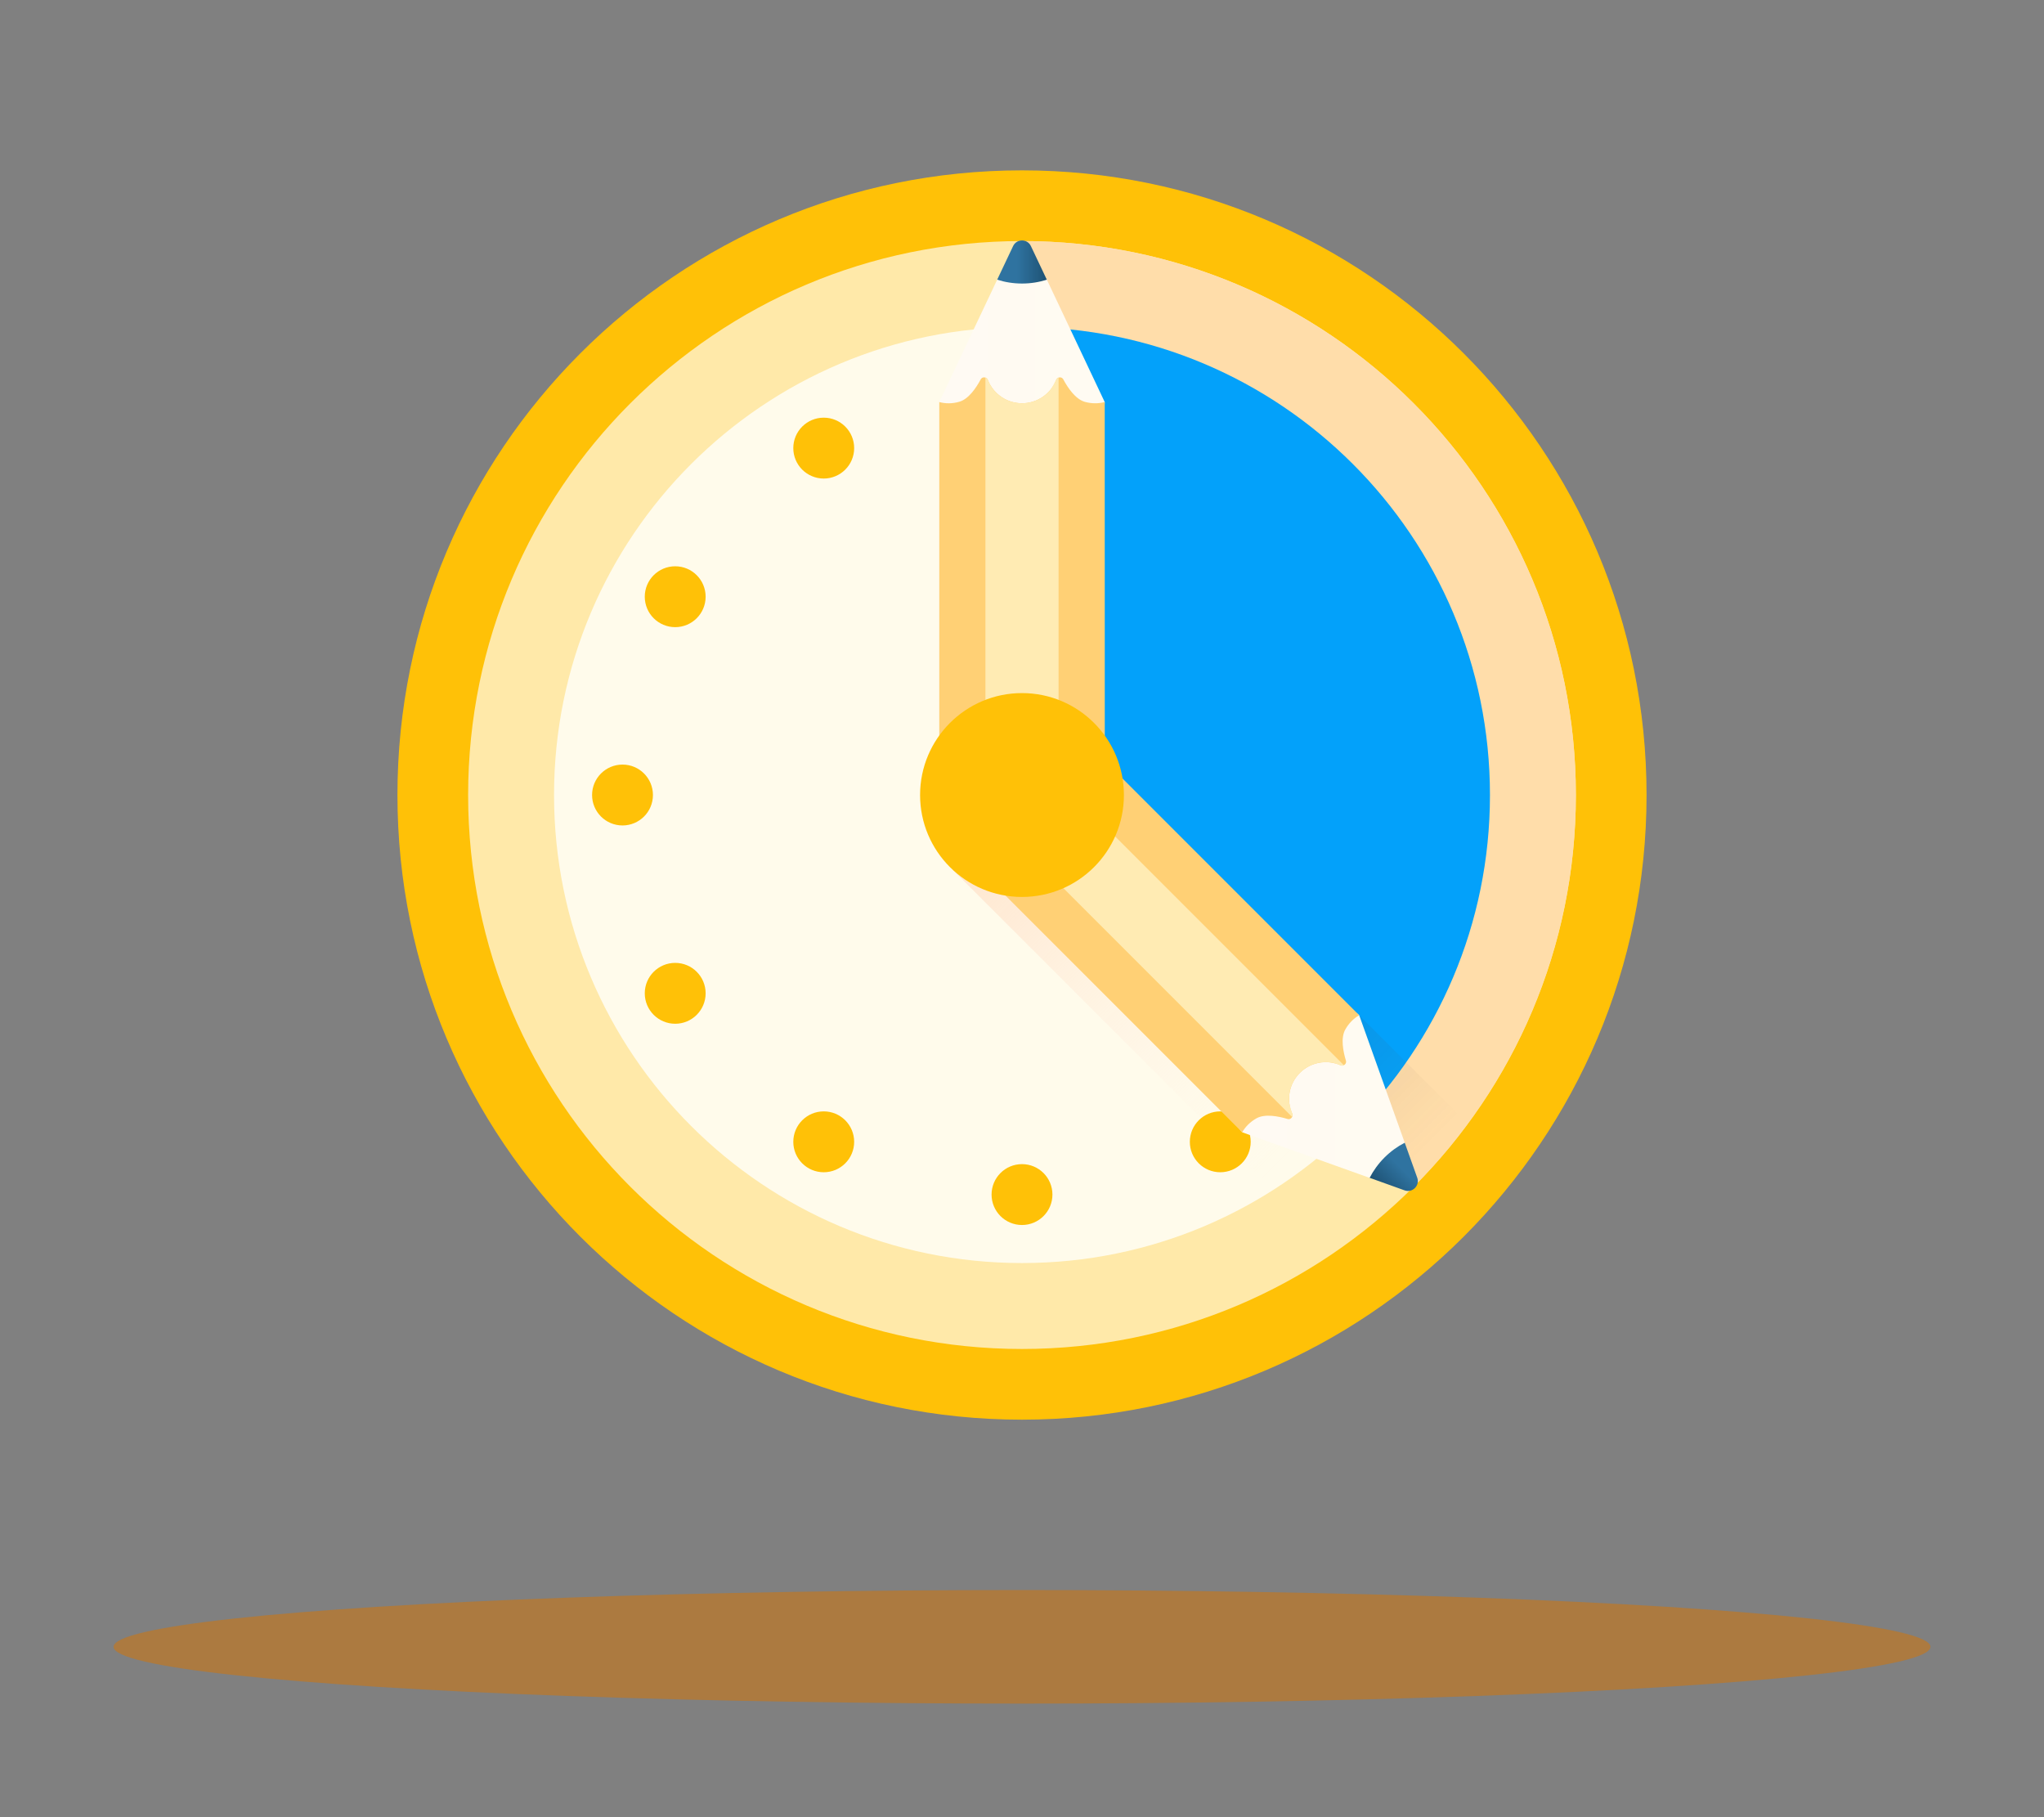 <svg width="36" height="32" viewBox="0 0 36 32" fill="none" xmlns="http://www.w3.org/2000/svg">
<rect x="0" y="0" width="36" height="32" fill="#808080" stroke="none"/>
<ellipse opacity="0.5" cx="18" cy="29" rx="16" ry="1" fill="#D97400"/>
<path d="M18 25C24.075 25 29 20.075 29 14C29 7.925 24.075 3 18 3C11.925 3 7 7.925 7 14C7 20.075 11.925 25 18 25Z" fill="#FFC107"/>
<path d="M18 23.755C23.388 23.755 27.755 19.388 27.755 14C27.755 8.613 23.388 4.245 18 4.245C12.612 4.245 8.245 8.613 8.245 14C8.245 19.388 12.612 23.755 18 23.755Z" fill="#FFE9A9"/>
<path d="M18 22.242C22.552 22.242 26.242 18.552 26.242 14C26.242 9.448 22.552 5.758 18 5.758C13.448 5.758 9.758 9.448 9.758 14C9.758 18.552 13.448 22.242 18 22.242Z" fill="#FFFBEB"/>
<path d="M16.785 15.322L24.406 22.943C25.291 22.308 26.078 21.544 26.74 20.68L19.203 13.143L16.785 15.322Z" fill="url(#paint0_linear_1595_78161)"/>
<path d="M18 7.5C18.296 7.5 18.536 7.26 18.536 6.964C18.536 6.668 18.296 6.428 18 6.428C17.704 6.428 17.464 6.668 17.464 6.964C17.464 7.26 17.704 7.5 18 7.5Z" fill="url(#paint1_linear_1595_78161)"/>
<path d="M18 21.572C18.296 21.572 18.536 21.332 18.536 21.036C18.536 20.74 18.296 20.5 18 20.5C17.704 20.5 17.464 20.74 17.464 21.036C17.464 21.332 17.704 21.572 18 21.572Z" fill="#FFC107"/>
<path d="M25.036 14.536C25.332 14.536 25.572 14.296 25.572 14C25.572 13.704 25.332 13.464 25.036 13.464C24.74 13.464 24.5 13.704 24.5 14C24.5 14.296 24.74 14.536 25.036 14.536Z" fill="url(#paint2_linear_1595_78161)"/>
<path d="M10.964 14.536C11.26 14.536 11.5 14.296 11.5 14C11.5 13.704 11.26 13.464 10.964 13.464C10.668 13.464 10.428 13.704 10.428 14C10.428 14.296 10.668 14.536 10.964 14.536Z" fill="#FFC107"/>
<path d="M21.492 8.427C21.788 8.427 22.028 8.187 22.028 7.891C22.028 7.595 21.788 7.355 21.492 7.355C21.196 7.355 20.956 7.595 20.956 7.891C20.956 8.187 21.196 8.427 21.492 8.427Z" fill="url(#paint3_linear_1595_78161)"/>
<path d="M14.508 20.643C14.804 20.643 15.044 20.403 15.044 20.107C15.044 19.811 14.804 19.571 14.508 19.571C14.212 19.571 13.972 19.811 13.972 20.107C13.972 20.403 14.212 20.643 14.508 20.643Z" fill="#FFC107"/>
<path d="M24.108 18.028C24.404 18.028 24.644 17.788 24.644 17.492C24.644 17.196 24.404 16.956 24.108 16.956C23.812 16.956 23.572 17.196 23.572 17.492C23.572 17.788 23.812 18.028 24.108 18.028Z" fill="url(#paint4_linear_1595_78161)"/>
<path d="M11.892 11.044C12.188 11.044 12.428 10.804 12.428 10.508C12.428 10.212 12.188 9.972 11.892 9.972C11.596 9.972 11.356 10.212 11.356 10.508C11.356 10.804 11.596 11.044 11.892 11.044Z" fill="#FFC107"/>
<path d="M14.508 8.427C14.804 8.427 15.044 8.187 15.044 7.891C15.044 7.595 14.804 7.355 14.508 7.355C14.212 7.355 13.972 7.595 13.972 7.891C13.972 8.187 14.212 8.427 14.508 8.427Z" fill="#FFC107"/>
<path d="M21.492 20.643C21.788 20.643 22.028 20.403 22.028 20.107C22.028 19.811 21.788 19.571 21.492 19.571C21.196 19.571 20.956 19.811 20.956 20.107C20.956 20.403 21.196 20.643 21.492 20.643Z" fill="#FFC107"/>
<path d="M11.892 18.028C12.188 18.028 12.428 17.788 12.428 17.492C12.428 17.196 12.188 16.956 11.892 16.956C11.596 16.956 11.356 17.196 11.356 17.492C11.356 17.788 11.596 18.028 11.892 18.028Z" fill="#FFC107"/>
<path d="M24.108 11.044C24.404 11.044 24.644 10.804 24.644 10.508C24.644 10.212 24.404 9.972 24.108 9.972C23.812 9.972 23.572 10.212 23.572 10.508C23.572 10.804 23.812 11.044 24.108 11.044Z" fill="url(#paint5_linear_1595_78161)"/>
<path d="M18 4.245V14L24.898 20.898C26.663 19.133 27.755 16.694 27.755 14C27.755 8.613 23.388 4.245 18 4.245Z" fill="#FFDDAA"/>
<path d="M18 5.758V14L23.828 19.828C25.32 18.337 26.242 16.276 26.242 14C26.242 9.448 22.552 5.758 18 5.758Z" fill="#03A1FA"/>
<path d="M23.939 17.878L24.891 20.891L24.898 20.898C25.242 20.553 25.561 20.183 25.851 19.79L23.939 17.878Z" fill="url(#paint6_linear_1595_78161)"/>
<path d="M23.939 17.878L24.741 20.123L24.774 20.74C24.824 20.878 24.123 20.742 24.123 20.742L21.878 19.939C21.307 19.368 23.368 17.307 23.939 17.878Z" fill="url(#paint7_linear_1595_78161)"/>
<path d="M16.902 14.963L21.878 19.939C21.934 19.841 22.02 19.755 22.13 19.693C22.28 19.61 22.515 19.656 22.677 19.705C22.713 19.715 22.745 19.697 22.758 19.669C22.766 19.652 22.768 19.631 22.759 19.611C22.759 19.611 22.759 19.61 22.759 19.61C22.75 19.59 22.742 19.569 22.735 19.548C22.732 19.538 22.729 19.527 22.726 19.517C22.725 19.517 22.725 19.516 22.725 19.515C22.717 19.483 22.711 19.45 22.707 19.416C22.706 19.405 22.705 19.394 22.705 19.383C22.704 19.365 22.704 19.347 22.704 19.329C22.708 19.202 22.75 19.075 22.829 18.968C22.848 18.942 22.869 18.917 22.893 18.893C22.917 18.869 22.942 18.848 22.968 18.829C23.091 18.739 23.238 18.697 23.383 18.705C23.394 18.706 23.405 18.706 23.416 18.707C23.45 18.711 23.483 18.717 23.515 18.726C23.516 18.726 23.516 18.726 23.517 18.726C23.527 18.729 23.538 18.732 23.548 18.735C23.558 18.738 23.569 18.742 23.58 18.746C23.59 18.75 23.6 18.754 23.61 18.759C23.61 18.759 23.61 18.759 23.611 18.759C23.631 18.768 23.652 18.767 23.669 18.758C23.697 18.745 23.715 18.713 23.705 18.677C23.656 18.515 23.61 18.281 23.693 18.131C23.755 18.02 23.841 17.934 23.939 17.878L18.963 12.902C18.807 12.746 18.555 12.746 18.4 12.902L18.106 13.195L17.195 14.106L16.902 14.4C16.746 14.555 16.746 14.807 16.902 14.963Z" fill="#FFD075"/>
<path d="M17.195 14.106L22.758 19.669C22.766 19.652 22.768 19.631 22.759 19.611C22.758 19.611 22.758 19.61 22.758 19.61C22.749 19.59 22.71 19.449 22.707 19.416C22.706 19.405 22.705 19.394 22.704 19.383C22.697 19.238 22.738 19.091 22.829 18.968C22.848 18.942 22.869 18.917 22.893 18.893C22.917 18.869 22.942 18.848 22.968 18.829C23.09 18.738 23.238 18.697 23.383 18.705C23.394 18.705 23.405 18.706 23.416 18.707C23.449 18.71 23.482 18.716 23.515 18.725C23.516 18.725 23.516 18.725 23.517 18.726C23.527 18.728 23.6 18.754 23.61 18.759C23.61 18.759 23.61 18.759 23.611 18.759C23.631 18.768 23.652 18.766 23.669 18.758L18.106 13.195L17.195 14.106Z" fill="#FFEBB3"/>
<path d="M24.384 20.384C24.492 20.276 24.613 20.189 24.741 20.123L24.961 20.739C25.011 20.878 24.877 21.011 24.739 20.962L24.123 20.741C24.189 20.613 24.276 20.492 24.384 20.384Z" fill="url(#paint8_linear_1595_78161)"/>
<path d="M16.543 7.08L17.563 4.925C17.563 4.925 17.937 4.445 18 4.578L18.438 4.925L19.457 7.08C19.457 7.887 16.543 7.887 16.543 7.08Z" fill="url(#paint9_linear_1595_78161)"/>
<path d="M19.458 14.117L19.457 7.08C19.348 7.109 19.227 7.11 19.105 7.076C18.941 7.028 18.807 6.83 18.727 6.68C18.709 6.648 18.673 6.638 18.644 6.649C18.626 6.655 18.61 6.668 18.602 6.689C18.603 6.689 18.602 6.69 18.602 6.69C18.594 6.711 18.585 6.731 18.575 6.751C18.57 6.76 18.565 6.769 18.56 6.779C18.559 6.779 18.559 6.78 18.559 6.78C18.542 6.81 18.523 6.837 18.502 6.863C18.495 6.872 18.487 6.88 18.48 6.888C18.468 6.902 18.455 6.915 18.442 6.927C18.349 7.014 18.23 7.074 18.099 7.094C18.066 7.099 18.034 7.102 18 7.102C17.967 7.102 17.934 7.099 17.902 7.094C17.751 7.071 17.618 6.996 17.52 6.888C17.513 6.88 17.506 6.872 17.499 6.863C17.477 6.837 17.458 6.809 17.442 6.78C17.441 6.78 17.441 6.779 17.441 6.779C17.436 6.769 17.43 6.76 17.425 6.751C17.42 6.741 17.415 6.731 17.411 6.72C17.406 6.71 17.402 6.7 17.398 6.69C17.398 6.69 17.398 6.69 17.398 6.689C17.39 6.668 17.374 6.655 17.356 6.649C17.327 6.638 17.291 6.648 17.273 6.68C17.193 6.83 17.06 7.028 16.895 7.075C16.774 7.11 16.652 7.11 16.543 7.08L16.543 14.117C16.543 14.337 16.721 14.516 16.941 14.516H17.356H18.644H19.059C19.279 14.516 19.457 14.337 19.458 14.117Z" fill="#FFD075"/>
<path d="M18.644 14.515V6.648C18.626 6.655 18.61 6.668 18.602 6.689C18.603 6.689 18.602 6.689 18.602 6.689C18.594 6.71 18.523 6.837 18.501 6.863C18.494 6.872 18.487 6.88 18.48 6.888C18.383 6.996 18.249 7.071 18.099 7.094C18.066 7.099 18.034 7.101 18 7.101C17.967 7.101 17.934 7.099 17.902 7.094C17.751 7.071 17.618 6.996 17.52 6.888C17.513 6.88 17.506 6.872 17.499 6.863C17.477 6.837 17.458 6.81 17.442 6.78C17.441 6.78 17.441 6.779 17.441 6.779C17.435 6.769 17.402 6.7 17.398 6.69C17.398 6.689 17.398 6.689 17.398 6.689C17.39 6.668 17.374 6.655 17.356 6.648V14.515H18.644Z" fill="#FFEBB3"/>
<path d="M18 4.993C17.847 4.993 17.7 4.969 17.563 4.925L17.843 4.334C17.905 4.201 18.095 4.201 18.157 4.334L18.437 4.925C18.3 4.969 18.153 4.993 18 4.993Z" fill="url(#paint10_linear_1595_78161)"/>
<path d="M18 15.795C18.991 15.795 19.795 14.992 19.795 14C19.795 13.009 18.991 12.205 18 12.205C17.009 12.205 16.205 13.009 16.205 14C16.205 14.992 17.009 15.795 18 15.795Z" fill="#FFC107"/>
<defs>
<linearGradient id="paint0_linear_1595_78161" x1="23.381" y1="19.619" x2="15.951" y2="12.19" gradientUnits="userSpaceOnUse">
<stop stop-color="#FFF4EB" stop-opacity="0"/>
<stop offset="1" stop-color="#FFD7B7"/>
</linearGradient>
<linearGradient id="paint1_linear_1595_78161" x1="17.79" y1="6.753" x2="18.239" y2="7.203" gradientUnits="userSpaceOnUse">
<stop stop-color="#2F73A0"/>
<stop offset="1" stop-color="#43765A"/>
</linearGradient>
<linearGradient id="paint2_linear_1595_78161" x1="25.247" y1="13.789" x2="24.797" y2="14.239" gradientUnits="userSpaceOnUse">
<stop stop-color="#2F73A0"/>
<stop offset="1" stop-color="#43765A"/>
</linearGradient>
<linearGradient id="paint3_linear_1595_78161" x1="21.403" y1="7.593" x2="21.57" y2="8.206" gradientUnits="userSpaceOnUse">
<stop stop-color="#2F73A0"/>
<stop offset="1" stop-color="#43765A"/>
</linearGradient>
<linearGradient id="paint4_linear_1595_78161" x1="24.392" y1="17.369" x2="23.778" y2="17.537" gradientUnits="userSpaceOnUse">
<stop stop-color="#2F73A0"/>
<stop offset="1" stop-color="#43765A"/>
</linearGradient>
<linearGradient id="paint5_linear_1595_78161" x1="23.81" y1="10.4" x2="24.424" y2="10.567" gradientUnits="userSpaceOnUse">
<stop stop-color="#2F73A0"/>
<stop offset="1" stop-color="#43765A"/>
</linearGradient>
<linearGradient id="paint6_linear_1595_78161" x1="25.185" y1="20.155" x2="23.321" y2="18.291" gradientUnits="userSpaceOnUse">
<stop stop-color="#846435" stop-opacity="0"/>
<stop offset="1" stop-color="#3A2F4D" stop-opacity="0.1"/>
</linearGradient>
<linearGradient id="paint7_linear_1595_78161" x1="26.084" y1="19.293" x2="19.235" y2="19.293" gradientUnits="userSpaceOnUse">
<stop stop-color="#FFFCF2"/>
<stop offset="1" stop-color="#FFF8F3"/>
</linearGradient>
<linearGradient id="paint8_linear_1595_78161" x1="24.698" y1="20.588" x2="24.172" y2="21.114" gradientUnits="userSpaceOnUse">
<stop stop-color="#2F73A0"/>
<stop offset="1" stop-color="#174461"/>
</linearGradient>
<linearGradient id="paint9_linear_1595_78161" x1="20.728" y1="6.123" x2="14.07" y2="6.123" gradientUnits="userSpaceOnUse">
<stop stop-color="#FFFCF2"/>
<stop offset="1" stop-color="#FFF8F3"/>
</linearGradient>
<linearGradient id="paint10_linear_1595_78161" x1="17.912" y1="4.613" x2="18.656" y2="4.613" gradientUnits="userSpaceOnUse">
<stop stop-color="#2F73A0"/>
<stop offset="1" stop-color="#174461"/>
</linearGradient>
</defs>
</svg>
